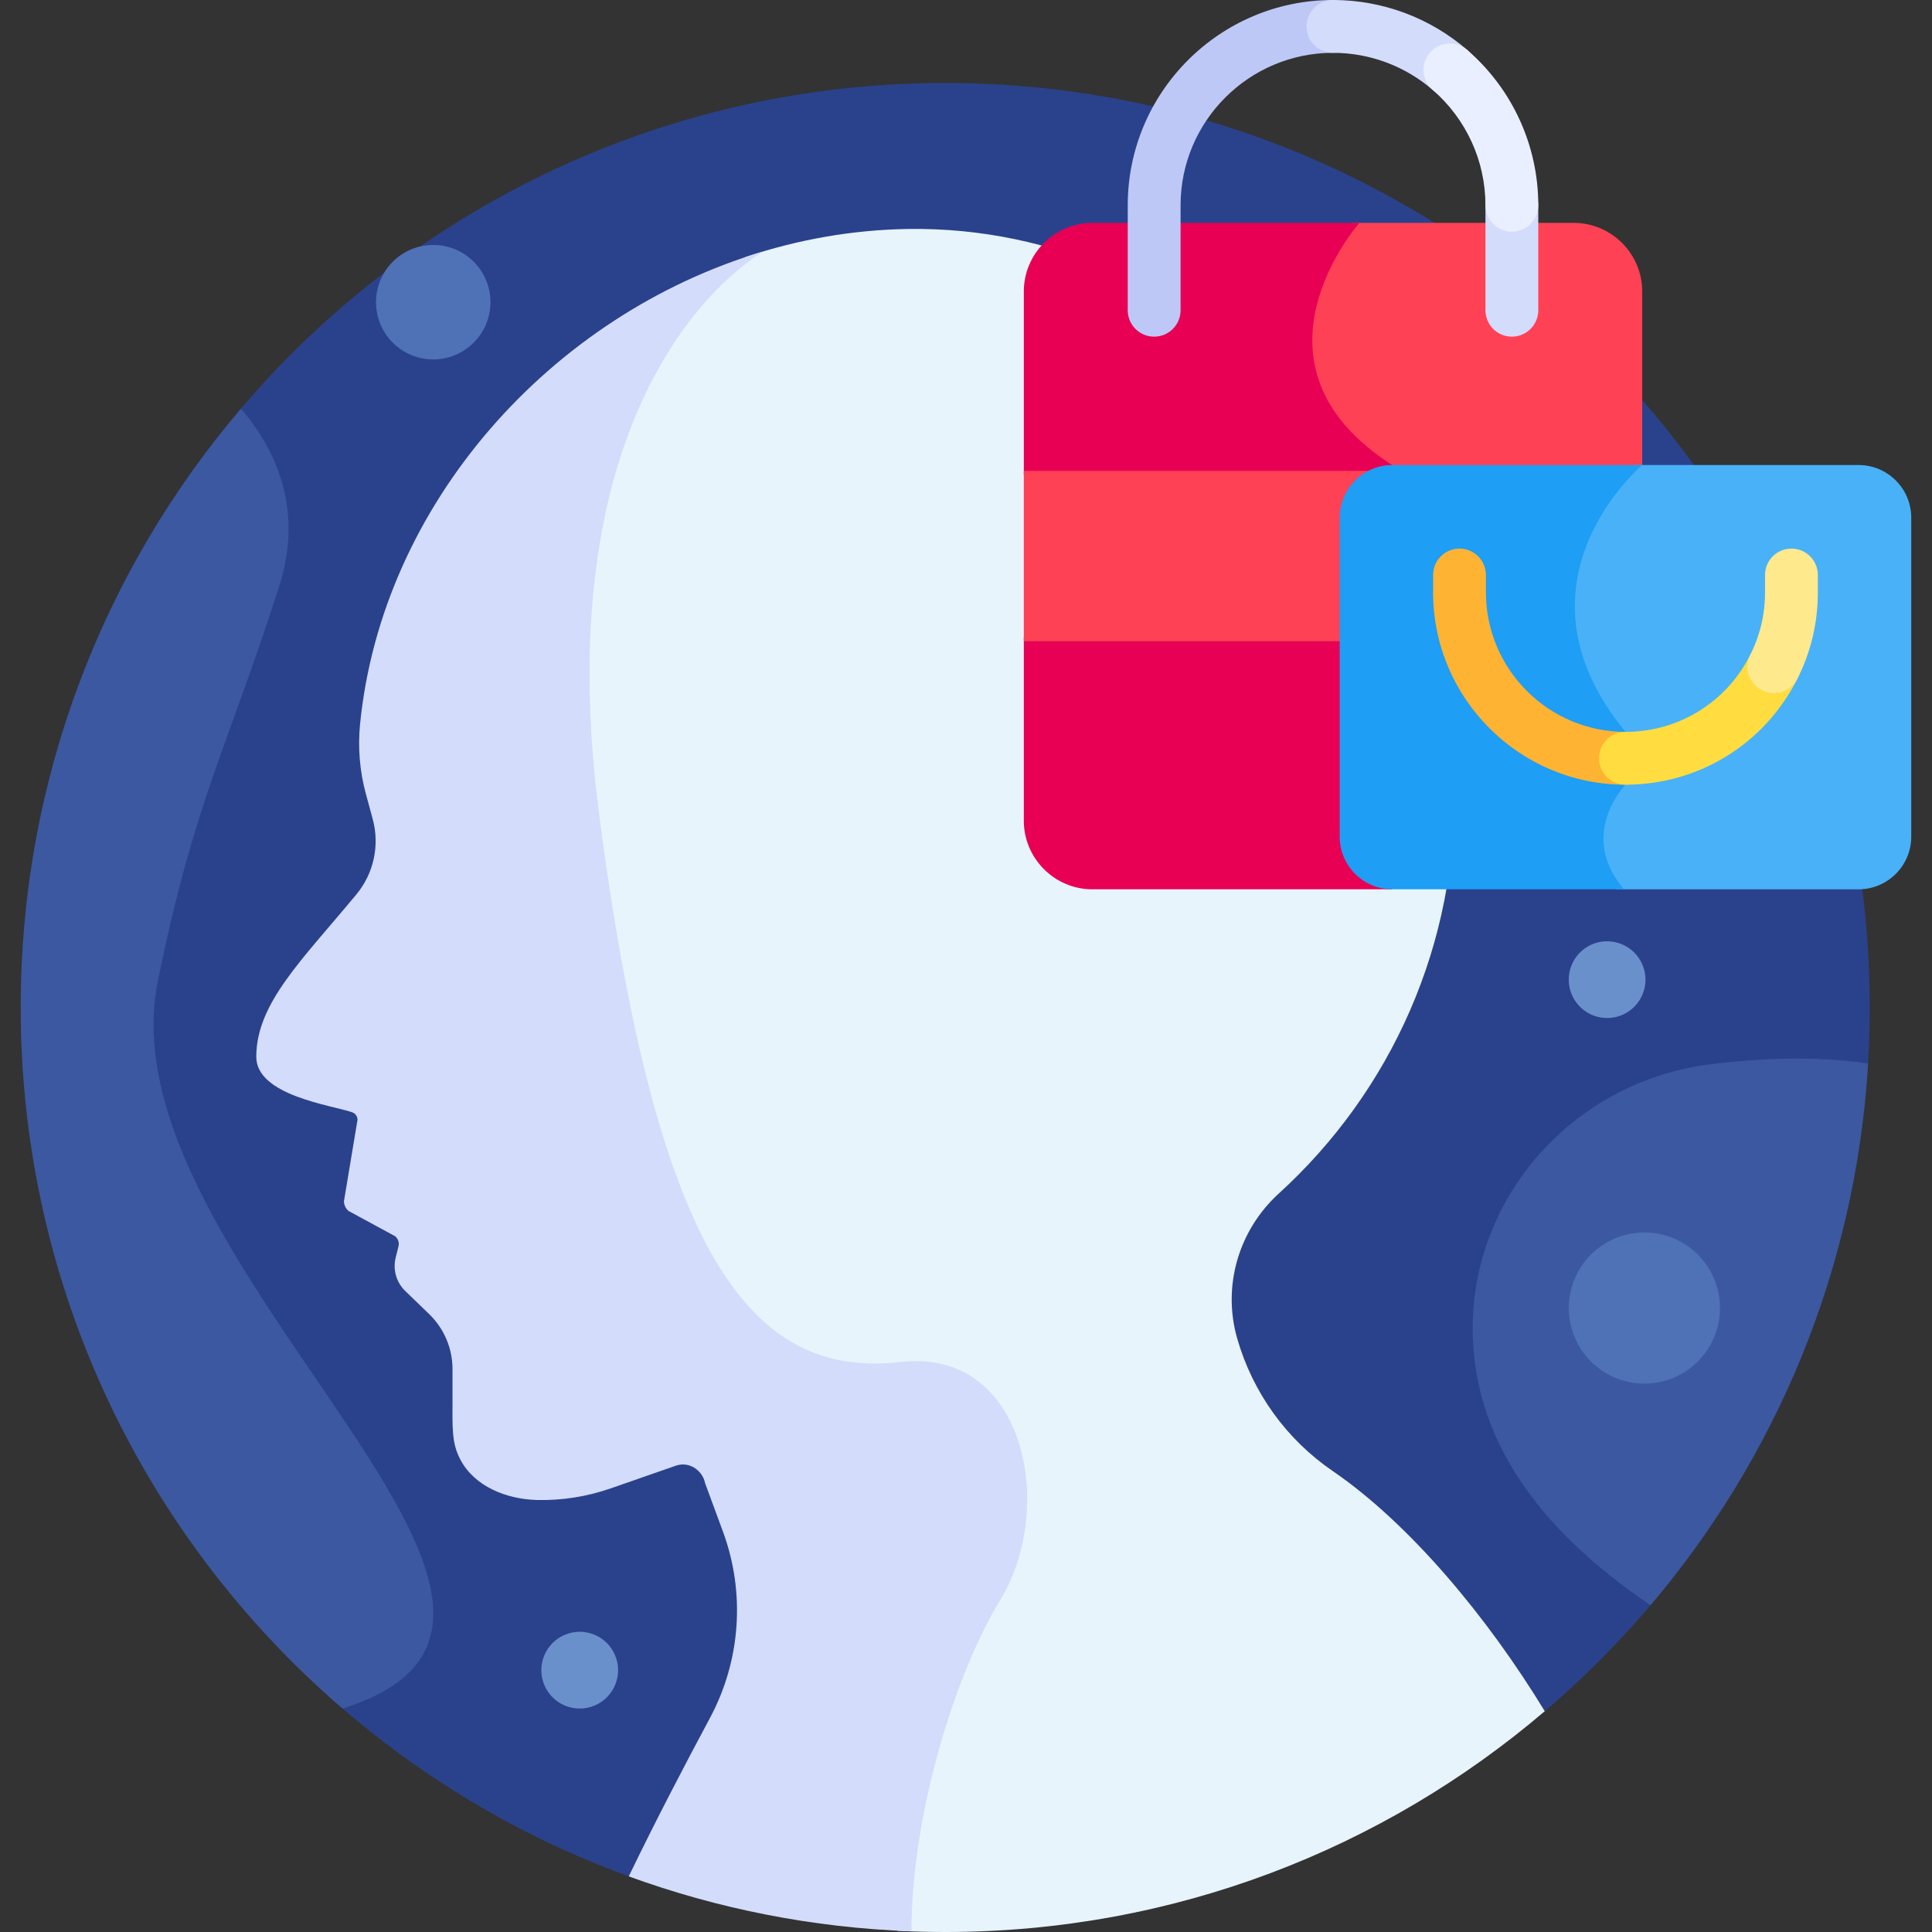 <svg id="Layer_1" enable-background="new 0 0 512 512" height="512" viewBox="0 0 512 512" width="512" xmlns="http://www.w3.org/2000/svg"><rect x="0" y="0" width="512" height="512" fill="#333333" stroke="none"/><g><path d="m409.376 453.49c52.699-44.938 86.127-111.807 86.127-186.492 0-135.311-109.691-245.002-245.002-245.002s-245.002 109.691-245.002 245.002c0 105.849 67.126 196.016 161.13 230.265z" fill="#2a428c"/><path d="m353.114 389.789c-12.246-8.377-21.142-20.805-25.242-35.065-3.987-13.868.359-28.723 11.029-38.437 29.554-26.908 47.737-66.087 46.48-109.489-2.258-77.979-66.802-147.341-144.804-146.116-14.761.232-29.187 2.82-42.871 7.385-22.753 15.176-54.385 59.42-42.739 149.235 15.364 118.49 40.673 150.008 80.004 145.513 32.943-3.765 41.257 38.59 26.354 63.062-11.56 18.983-22.977 54.761-23.501 85.799 4.199.214 8.425.323 12.677.323 60.625 0 116.098-22.031 158.875-58.51-15.207-24.991-35.814-49.712-56.262-63.7z" fill="#e8f4fc"/><path d="m238.736 360.933c-39.331 4.495-64.64-27.023-80.004-145.513-11.765-90.734 20.64-134.024 43.436-148.756-56.224 16.789-100.93 66.897-106.742 125.193-.619 6.209-.105 12.48 1.528 18.502l1.824 6.723c1.886 6.954.271 14.386-4.323 19.936-14.438 17.445-26.535 28.85-26.535 43.051 0 10.272 20.004 12.822 25.392 14.69.859.298 1.433 1.104 1.433 2.013l-3.589 21.546c0 1.012.454 1.971 1.236 2.612l12.321 6.681c.795.652 1.142 1.705.891 2.702l-.739 2.932c-.806 3.198.158 6.583 2.529 8.875l6.348 6.138c3.95 3.819 6.18 9.079 6.18 14.573v7.277c0 8.312-.307 12.228 2.132 16.795 3.782 7.081 12.235 10.407 20.261 10.609 6.621.167 13.282-.895 19.62-3.104l17.157-5.979c.2-.07.401-.128.603-.177 3.276-.783 6.506 1.534 7.176 4.836l4.725 12.814c5.976 16.203 4.706 34.186-3.461 49.403-6.433 11.987-14.34 27.12-21.509 41.955 23.506 8.564 48.695 13.616 74.933 14.558.044-31.492 11.716-68.428 23.528-87.825 14.906-24.469 6.592-66.825-26.351-63.06z" fill="#d3dcfb"/><path d="m41.834 260c9.725-47.848 18.746-62.667 32.167-104.667 6.499-20.34-.84-36.145-10.139-47.038-36.39 42.755-58.363 98.159-58.363 158.703 0 74.287 33.068 140.845 85.28 185.776 79.235-24.714-64.116-118.132-48.945-192.774z" fill="#3c58a0"/><path d="m417.045 59.062h-58.781s-33.205 37.435 8.698 64.177c.786.501 1.51 1.019 2.203 1.545h66.037v-47.565c0-9.987-8.171-18.157-18.157-18.157z" fill="#ff4155"/><path d="m289.481 59.062c-9.986 0-18.157 8.171-18.157 18.157v48.743h92.401c1.593-.747 3.363-1.177 5.236-1.177h2.203c-.694-.526-1.418-1.044-2.203-1.545-41.902-26.742-8.698-64.177-8.698-64.177h-70.782z" fill="#e80054"/><path d="m356.579 221.747v-52.972h-85.255v48.743c0 9.986 8.171 18.157 18.157 18.157h79.48v-1.546c-6.828.001-12.382-5.553-12.382-12.382z" fill="#e80054"/><path d="m271.324 124.795v45.147h85.255v-32.775c0-6.755 5.439-12.255 12.166-12.372z" fill="#ff4155"/><path d="m492.573 123.239h-59.372s-37.031 31.103-4.435 70.714v14s-12.862 13.181-.402 27.722h64.207c7.66 0 13.928-6.268 13.928-13.928v-84.581c.002-7.659-6.266-13.927-13.926-13.927z" fill="#49b1f7"/><path d="m355.033 137.167v84.581c0 7.66 6.268 13.928 13.928 13.928h61.405c-12.46-14.542.402-27.722.402-27.722v-14c-32.597-39.611 4.435-70.714 4.435-70.714h-66.241c-7.662-.001-13.929 6.267-13.929 13.927z" fill="#1e9ef4"/><g><path d="m430.767 207.953c-28.113 0-50.984-22.871-50.984-50.984v-4.588c0-3.866 3.134-7 7-7s7 3.134 7 7v4.588c0 20.394 16.591 36.984 36.984 36.984 3.866 0 7 3.134 7 7s-3.134 7-7 7z" fill="#ffb332"/></g><g><path d="m305.865 89.219c-3.866 0-7-3.134-7-7v-27.82c0-29.996 24.402-54.399 54.398-54.399 3.866 0 7 3.134 7 7s-3.134 7-7 7c-22.276 0-40.398 18.123-40.398 40.398v27.82c0 3.867-3.134 7.001-7 7.001z" fill="#bec8f7"/></g><g><path d="m384.238 25.524c-1.622 0-3.251-.561-4.574-1.704-7.327-6.333-16.703-9.82-26.401-9.82-3.866 0-7-3.134-7-7s3.134-7 7-7c13.059 0 25.685 4.697 35.555 13.228 2.925 2.527 3.247 6.948.719 9.873-1.384 1.601-3.336 2.423-5.299 2.423z" fill="#d3dcfb"/></g><g><path d="m400.661 89.219c-3.866 0-7-3.134-7-7v-27.82c0-3.866 3.134-7 7-7s7 3.134 7 7v27.82c0 3.866-3.134 7-7 7z" fill="#d3dcfb"/></g><g><path d="m400.661 61.398c-3.866 0-7-3.134-7-7 0-11.745-5.102-22.891-13.997-30.579-2.925-2.527-3.247-6.948-.719-9.873 2.528-2.926 6.948-3.247 9.874-.719 11.975 10.349 18.843 25.355 18.843 41.171-.001 3.867-3.135 7-7.001 7z" fill="#e9efff"/></g><g><path d="m430.767 207.953c-3.866 0-7-3.134-7-7s3.134-7 7-7c14.082 0 26.757-7.824 33.079-20.42 1.734-3.454 5.942-4.85 9.397-3.115 3.455 1.734 4.85 5.94 3.116 9.396-8.713 17.357-26.182 28.139-45.592 28.139z" fill="#ffdd40"/></g><g><path d="m470.096 183.676c-1.056 0-2.127-.24-3.135-.746-3.455-1.733-4.85-5.94-3.116-9.396 2.592-5.165 3.906-10.738 3.906-16.565v-4.588c0-3.866 3.134-7 7-7s7 3.134 7 7v4.588c0 8.028-1.814 15.714-5.394 22.845-1.227 2.448-3.697 3.862-6.261 3.862z" fill="#ffe98d"/></g><path d="m437.395 425.389c33.248-39.186 54.391-88.957 57.655-143.553-13.555-2.012-28.128-1.49-41.861.222-37.806 4.712-65.975 38.095-62.648 76.049 1.955 22.305 14.465 45.367 46.854 67.282z" fill="#3c58a0"/><ellipse cx="426.001" cy="259.629" fill="#6a90cc" rx="10.167" ry="10.167" transform="matrix(.16 -.987 .987 .16 101.487 638.541)"/><ellipse cx="153.471" cy="442.607" fill="#6a90cc" rx="10.167" ry="10.167" transform="matrix(.924 -.383 .383 .924 -157.696 92.422)"/><g fill="#4f71b6"><ellipse cx="435.869" cy="346.632" rx="20.035" ry="20.035" transform="matrix(.707 -.707 .707 .707 -117.442 409.732)"/><circle cx="114.813" cy="80.083" r="15.167"/></g></g></svg>